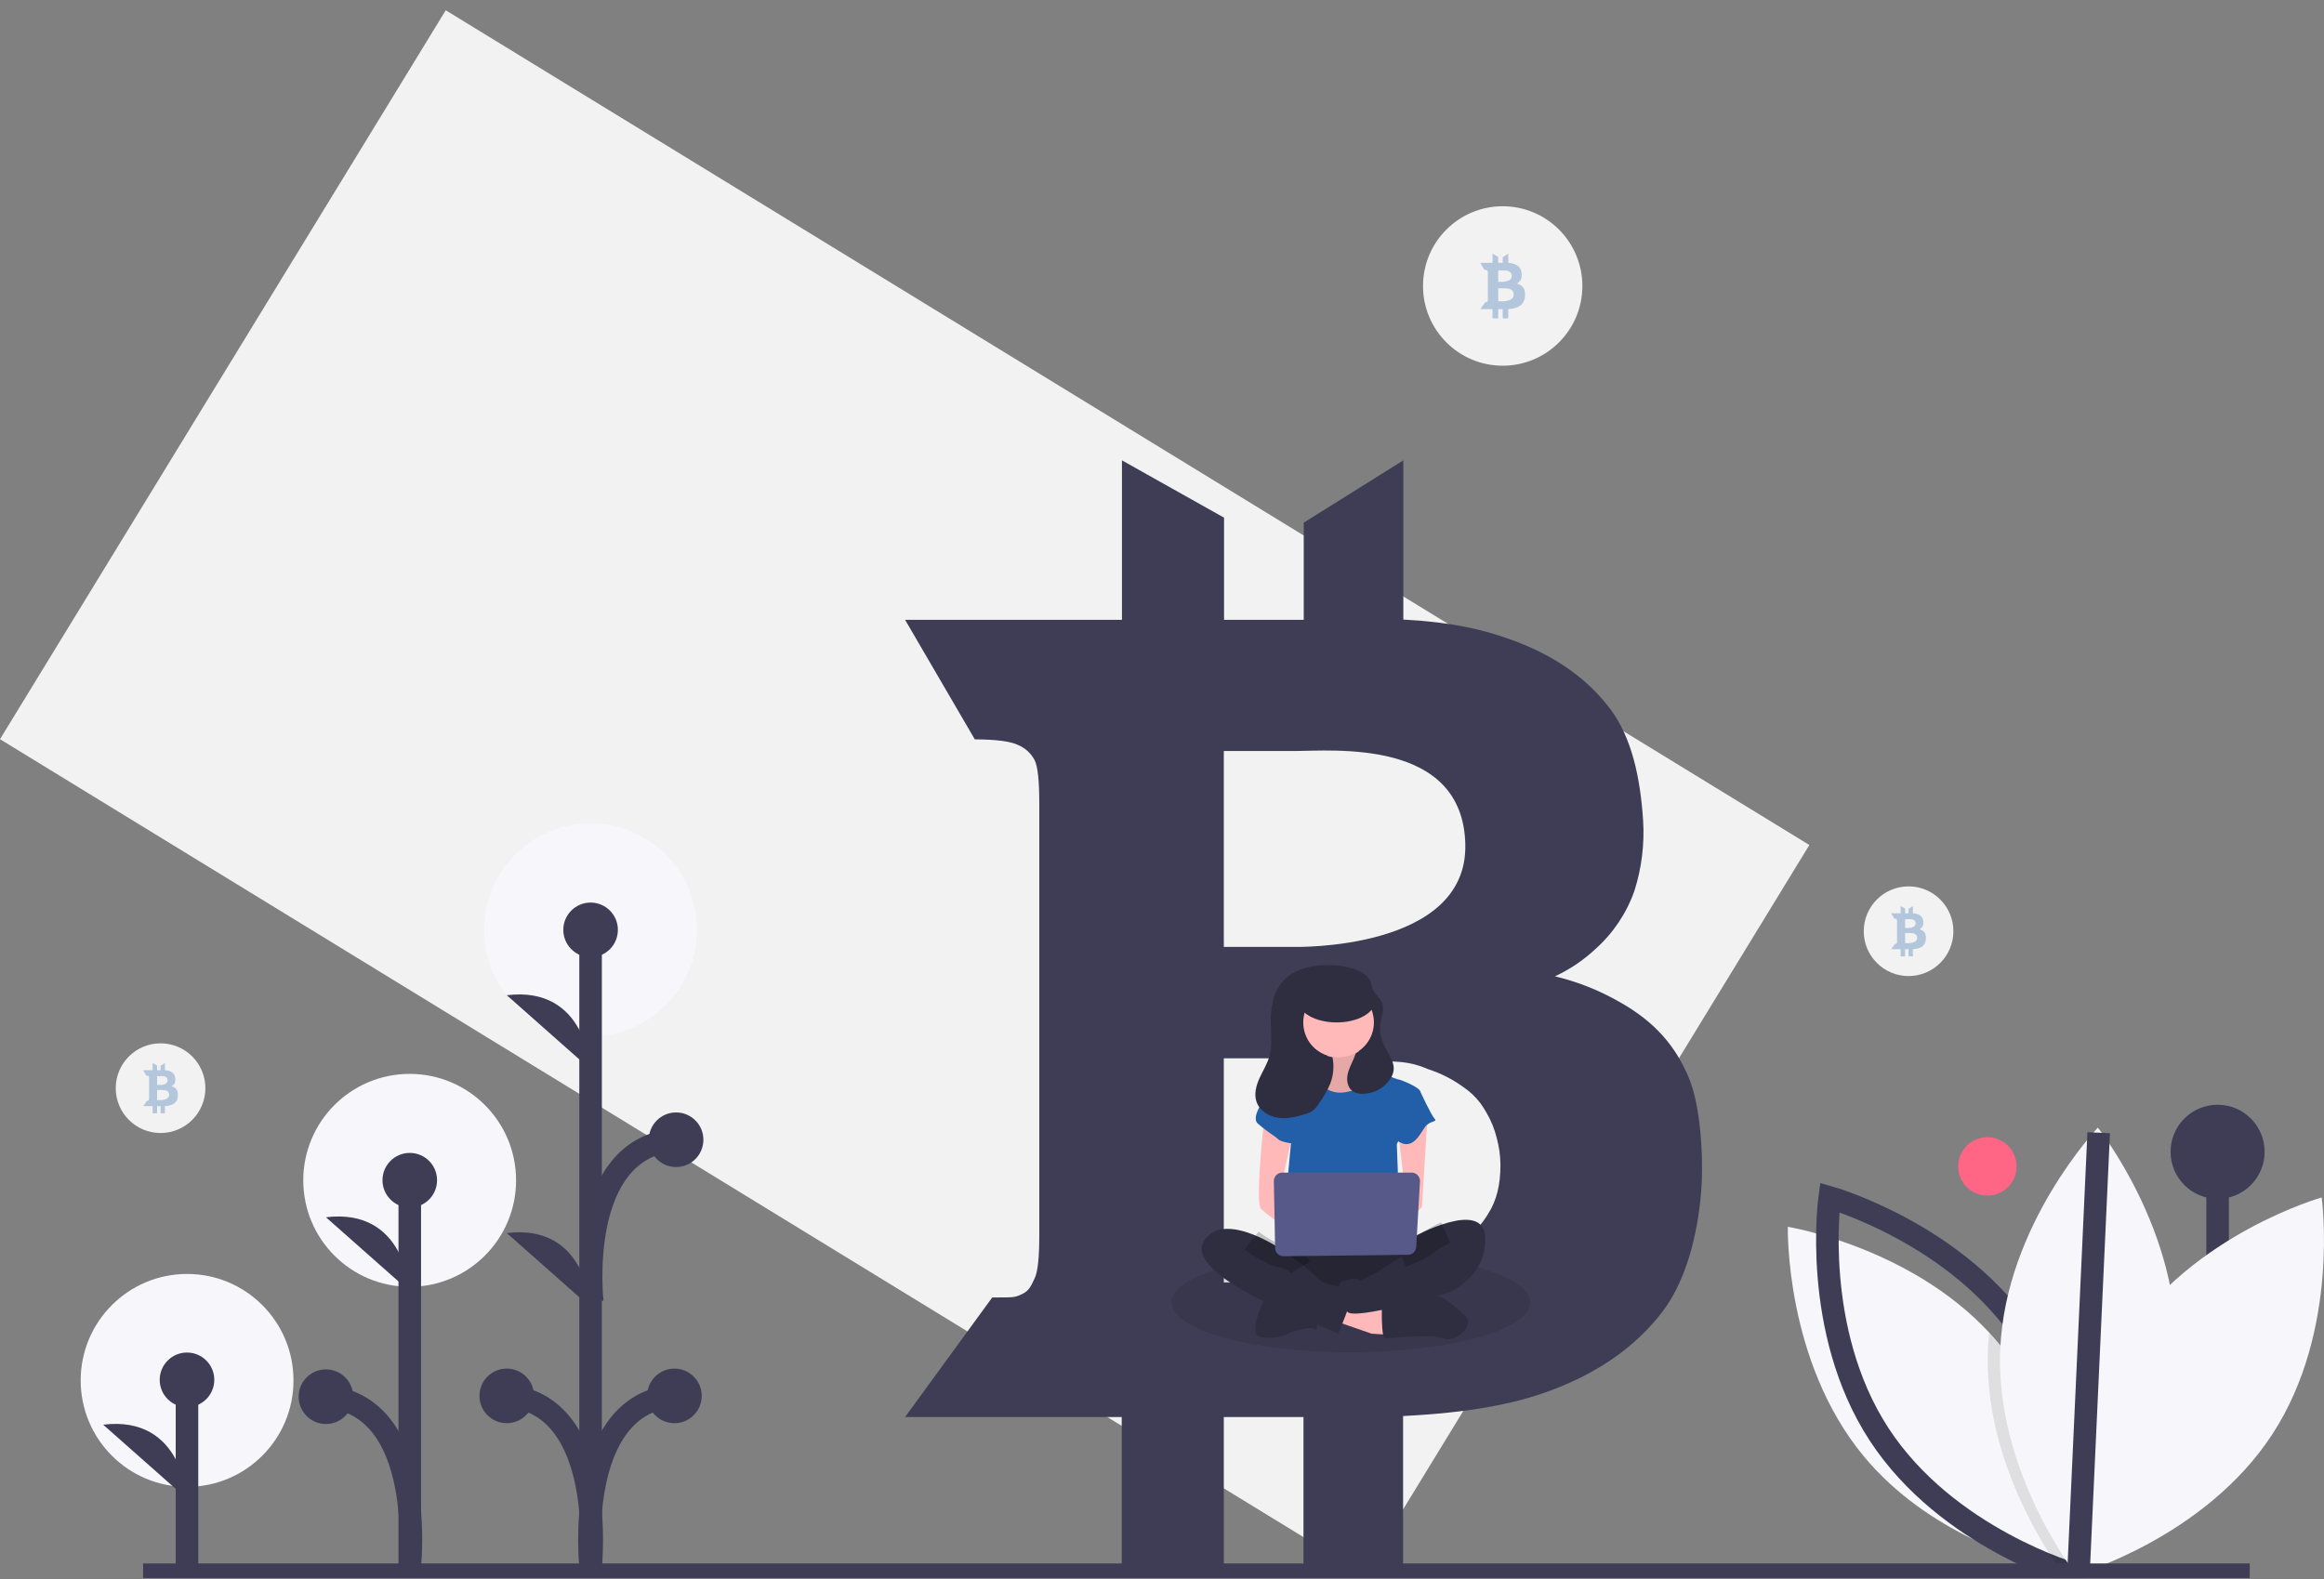 <svg width="206" height="140" viewBox="0 0 206 140" fill="none" xmlns="http://www.w3.org/2000/svg">
<rect x="0" y="0" width="206" height="140" fill="#808080" stroke="none"/>
<g clip-path="url(#clip0_521_354)">
<path d="M133.199 32.424C137.099 32.424 140.262 29.259 140.262 25.355C140.262 21.452 137.099 18.287 133.199 18.287C129.298 18.287 126.136 21.452 126.136 25.355C126.136 29.259 129.298 32.424 133.199 32.424Z" fill="#F2F2F2"/>
<path d="M160.382 74.92L39.51 0.912L1.40856e-06 65.539L120.872 139.548L160.382 74.92Z" fill="#F2F2F2"/>
<path d="M149.642 95.419C148.539 92.879 146.839 90.648 143.44 88.77C141.683 87.776 139.796 87.033 137.834 86.562C139.154 85.948 140.368 85.128 141.431 84.132C142.994 82.734 144.178 80.964 144.875 78.985C145.515 76.975 145.777 74.863 145.647 72.756C145.404 69.046 144.676 65.445 142.734 62.861C140.791 60.276 138.054 58.288 134.435 56.897C131.654 55.837 128.806 55.174 124.392 54.931V40.816L115.563 46.339V54.953H108.5V45.897L99.451 40.816V54.953H80.227L86.407 65.555C88.316 65.558 89.609 65.734 90.269 66.064C90.885 66.327 91.392 66.795 91.704 67.389C91.991 67.941 92.123 69.244 92.123 71.254V109.512C92.123 111.5 91.991 112.781 91.704 113.355C91.417 113.929 91.262 114.437 90.578 114.747C89.894 115.056 89.872 115.034 87.974 115.034H87.952L80.227 125.636H99.429V139.773H108.478V125.636H115.541V139.773H124.37V125.548C130.109 125.261 134.192 124.51 137.481 123.273C141.74 121.682 145.007 119.363 147.347 116.315C149.686 113.267 150.635 108.606 150.834 105.006C150.988 101.803 150.635 97.672 149.642 95.419ZM108.478 66.881H108.481V66.587H114.652C118.124 66.587 129.694 65.43 129.886 74.886C130.08 84.342 114.652 83.955 114.652 83.955H108.481V83.226H108.478V66.881ZM108.478 93.829H115.541C116.976 93.829 121.911 94.047 123.708 94.129C124.44 94.156 125.165 94.285 125.862 94.514C126.116 94.6 126.356 94.697 126.617 94.805C127.706 95.157 128.733 95.677 129.661 96.347C130.266 96.747 130.798 97.247 131.234 97.827C131.423 98.088 131.597 98.361 131.755 98.642C132.173 99.35 132.483 100.116 132.676 100.915C132.886 101.687 132.995 102.483 133 103.283C133 105.003 132.682 106.428 131.899 107.634C130.837 109.414 129.096 110.676 127.136 111.566C122.068 113.872 115.541 113.708 115.541 113.708H108.478V93.829Z" fill="#3F3D56"/>
<path opacity="0.3" d="M135.11 25.653C135.043 25.488 134.92 25.351 134.762 25.267C134.664 25.21 134.559 25.167 134.448 25.139C134.523 25.103 134.591 25.056 134.65 24.998C134.738 24.916 134.804 24.814 134.843 24.7C134.879 24.583 134.894 24.46 134.886 24.338C134.886 24.135 134.829 23.936 134.723 23.764C134.604 23.606 134.443 23.486 134.258 23.418C134.078 23.348 133.887 23.309 133.695 23.303V22.484L133.2 22.805V23.305H132.804V22.779L132.296 22.484V23.305H131.219L131.565 23.92C131.639 23.915 131.712 23.925 131.782 23.95C131.817 23.965 131.845 23.992 131.862 24.026C131.883 24.099 131.891 24.175 131.886 24.251V26.471C131.891 26.546 131.883 26.622 131.862 26.694C131.846 26.727 131.837 26.757 131.799 26.775C131.761 26.793 131.759 26.792 131.653 26.792H131.652L131.219 27.407H132.295V28.227H132.803V27.407H133.198V28.227H133.693V27.402C133.944 27.397 134.192 27.353 134.428 27.27C134.648 27.191 134.84 27.051 134.981 26.866C135.105 26.669 135.172 26.442 135.177 26.21C135.19 26.022 135.167 25.833 135.11 25.653ZM132.803 23.997L132.803 23.98H133.149C133.343 23.98 133.992 23.913 134.003 24.462C134.014 25.01 133.149 24.988 133.149 24.988H132.803V24.946L132.803 23.997ZM132.803 25.561H133.198C133.279 25.561 133.556 25.574 133.656 25.578C133.697 25.58 133.738 25.587 133.777 25.601C133.791 25.606 133.805 25.611 133.819 25.618C133.881 25.638 133.938 25.668 133.99 25.707C134.024 25.73 134.054 25.76 134.078 25.793C134.116 25.847 134.143 25.908 134.159 25.972C134.171 26.017 134.177 26.063 134.177 26.11C134.181 26.198 134.16 26.286 134.115 26.362C134.052 26.464 133.959 26.544 133.848 26.59C133.642 26.675 133.421 26.717 133.198 26.715H132.803V25.561Z" fill="#235FA9"/>
<path d="M176.161 106.008C177.591 106.008 178.75 104.848 178.75 103.417C178.75 101.986 177.591 100.826 176.161 100.826C174.731 100.826 173.572 101.986 173.572 103.417C173.572 104.848 174.731 106.008 176.161 106.008Z" fill="#FF6584"/>
<path d="M196.57 131.62V102.121" stroke="#3F3D56" stroke-width="2" stroke-miterlimit="10"/>
<path d="M196.57 106.292C198.872 106.292 200.738 104.425 200.738 102.121C200.738 99.817 198.872 97.949 196.57 97.949C194.268 97.949 192.401 99.817 192.401 102.121C192.401 104.425 194.268 106.292 196.57 106.292Z" fill="#3F3D56"/>
<path d="M188.36 118.638C182.339 127.878 183.989 139.631 183.989 139.631C183.989 139.631 195.401 136.402 201.422 127.161C207.443 117.921 205.793 106.168 205.793 106.168C205.793 106.168 194.381 109.397 188.36 118.638Z" fill="#F7F7FB"/>
<path d="M183.957 139.523C183.957 139.523 183.81 139.5 183.541 139.445C183.325 139.401 183.029 139.339 182.667 139.253C179.433 138.49 170.835 135.91 165.214 129.128C158.178 120.636 158.474 108.771 158.474 108.771C158.474 108.771 169.232 110.521 176.321 118.147C176.628 118.475 176.927 118.814 177.218 119.166C183.34 126.555 183.91 136.497 183.955 138.955C183.962 139.323 183.957 139.523 183.957 139.523Z" fill="#F7F7FB"/>
<path d="M179.618 118.638C185.639 127.878 183.989 139.631 183.989 139.631C183.989 139.631 172.577 136.402 166.556 127.161C160.535 117.921 162.185 106.168 162.185 106.168C162.185 106.168 173.597 109.397 179.618 118.638Z" stroke="#3F3D56" stroke-width="2" stroke-miterlimit="10"/>
<path opacity="0.1" d="M183.955 138.954C183.796 139.146 183.656 139.31 183.541 139.444C183.285 139.736 183.14 139.889 183.14 139.889C183.14 139.889 182.964 139.668 182.667 139.252C181.041 136.983 175.809 128.916 176.213 119.596C176.235 119.108 176.271 118.625 176.321 118.146C176.628 118.474 176.927 118.814 177.218 119.166C183.339 126.555 183.91 136.497 183.955 138.954Z" fill="black"/>
<path d="M192.883 120.271C192.407 131.293 184.232 139.89 184.232 139.89C184.232 139.89 176.828 130.619 177.304 119.598C177.78 108.576 185.955 99.978 185.955 99.978C185.955 99.978 193.359 109.25 192.883 120.271Z" fill="#F7F7FB"/>
<path d="M184.232 139.578L186.029 100.428" stroke="#3F3D56" stroke-width="2" stroke-miterlimit="10"/>
<path d="M12.685 139.621H199.416" stroke="#3F3D56" stroke-width="2" stroke-miterlimit="10"/>
<path d="M52.344 91.875C57.553 91.875 61.776 87.649 61.776 82.436C61.776 77.224 57.553 72.998 52.344 72.998C47.136 72.998 42.913 77.224 42.913 82.436C42.913 87.649 47.136 91.875 52.344 91.875Z" fill="#F7F7FB"/>
<path d="M36.314 114.09C41.522 114.09 45.745 109.864 45.745 104.651C45.745 99.439 41.522 95.213 36.314 95.213C31.105 95.213 26.882 99.439 26.882 104.651C26.882 109.864 31.105 114.09 36.314 114.09Z" fill="#F7F7FB"/>
<path d="M16.584 131.828C21.792 131.828 26.015 127.602 26.015 122.39C26.015 117.177 21.792 112.951 16.584 112.951C11.375 112.951 7.152 117.177 7.152 122.39C7.152 127.602 11.375 131.828 16.584 131.828Z" fill="#F7F7FB"/>
<path d="M16.575 139.459V122.338" stroke="#3F3D56" stroke-width="2" stroke-miterlimit="10"/>
<path d="M16.575 124.76C17.911 124.76 18.995 123.676 18.995 122.339C18.995 121.002 17.911 119.918 16.575 119.918C15.239 119.918 14.156 121.002 14.156 122.339C14.156 123.676 15.239 124.76 16.575 124.76Z" fill="#3F3D56"/>
<path d="M16.575 132.89C16.575 132.89 16.23 125.451 9.145 126.316L16.575 132.89Z" fill="#3F3D56"/>
<path d="M52.35 139.58V82.473" stroke="#3F3D56" stroke-width="2" stroke-miterlimit="10"/>
<path d="M52.35 84.866C53.686 84.866 54.77 83.782 54.77 82.445C54.77 81.107 53.686 80.023 52.35 80.023C51.014 80.023 49.931 81.107 49.931 82.445C49.931 83.782 51.014 84.866 52.35 84.866Z" fill="#3F3D56"/>
<path d="M44.919 126.184C46.256 126.184 47.339 125.1 47.339 123.763C47.339 122.426 46.256 121.342 44.919 121.342C43.583 121.342 42.5 122.426 42.5 123.763C42.5 125.1 43.583 126.184 44.919 126.184Z" fill="#3F3D56"/>
<path d="M52.35 94.812C52.35 94.812 52.005 87.373 44.92 88.238L52.35 94.812Z" fill="#3F3D56"/>
<path d="M52.35 115.9C52.35 115.9 52.005 108.461 44.92 109.326L52.35 115.9Z" fill="#3F3D56"/>
<path d="M52.35 138.913C52.35 138.913 53.906 124.453 44.92 123.762" stroke="#3F3D56" stroke-width="2" stroke-miterlimit="10"/>
<path d="M59.782 126.184C61.118 126.184 62.201 125.1 62.201 123.763C62.201 122.426 61.118 121.342 59.782 121.342C58.446 121.342 57.363 122.426 57.363 123.763C57.363 125.1 58.446 126.184 59.782 126.184Z" fill="#3F3D56"/>
<path d="M52.351 138.913C52.351 138.913 50.796 124.453 59.782 123.762" stroke="#3F3D56" stroke-width="2" stroke-miterlimit="10"/>
<path d="M59.929 103.473C61.265 103.473 62.349 102.389 62.349 101.052C62.349 99.715 61.265 98.631 59.929 98.631C58.593 98.631 57.51 99.715 57.51 101.052C57.51 102.389 58.593 103.473 59.929 103.473Z" fill="#3F3D56"/>
<path d="M52.499 115.431C52.499 115.431 50.943 101.743 59.929 101.051" stroke="#3F3D56" stroke-width="2" stroke-miterlimit="10"/>
<path d="M36.322 139.499V104.641" stroke="#3F3D56" stroke-width="2" stroke-miterlimit="10"/>
<path d="M36.322 107.061C37.658 107.061 38.742 105.977 38.742 104.64C38.742 103.303 37.658 102.219 36.322 102.219C34.986 102.219 33.903 103.303 33.903 104.64C33.903 105.977 34.986 107.061 36.322 107.061Z" fill="#3F3D56"/>
<path d="M36.322 114.5C36.322 114.5 35.977 107.061 28.892 107.925L36.322 114.5Z" fill="#3F3D56"/>
<path d="M36.322 138.833C36.322 138.833 37.877 124.528 28.892 123.836" stroke="#3F3D56" stroke-width="2" stroke-miterlimit="10"/>
<path d="M28.892 126.256C30.228 126.256 31.311 125.172 31.311 123.835C31.311 122.498 30.228 121.414 28.892 121.414C27.555 121.414 26.472 122.498 26.472 123.835C26.472 125.172 27.555 126.256 28.892 126.256Z" fill="#3F3D56"/>
<path d="M169.176 86.54C171.37 86.54 173.149 84.76 173.149 82.564C173.149 80.368 171.37 78.588 169.176 78.588C166.982 78.588 165.203 80.368 165.203 82.564C165.203 84.76 166.982 86.54 169.176 86.54Z" fill="#F2F2F2"/>
<path opacity="0.1" d="M127.136 111.567C122.068 113.873 115.541 113.71 115.541 113.71H108.479V112.36C111.357 111.556 115.336 111.059 119.735 111.059C122.211 111.05 124.684 111.22 127.136 111.567Z" fill="black"/>
<path opacity="0.1" d="M135.627 115.476C135.627 117.917 128.511 119.894 119.735 119.894C110.959 119.894 103.844 117.917 103.844 115.476C103.844 114.259 105.614 113.157 108.479 112.359V113.709H115.542C115.542 113.709 122.068 113.872 127.136 111.566C132.184 112.304 135.627 113.777 135.627 115.476Z" fill="black"/>
<path d="M121.765 87.969H115.003V94.748H121.765V87.969Z" fill="#2F2E41"/>
<path d="M117.518 92.764C117.518 92.764 118.077 94.724 117.098 94.864C116.49 94.959 115.914 95.199 115.419 95.564L117.238 97.945H120.596L122.695 95.845C122.695 95.845 119.896 93.744 120.456 92.484C121.016 91.224 117.518 92.764 117.518 92.764Z" fill="#FFB9B9"/>
<path opacity="0.1" d="M117.518 92.764C117.518 92.764 118.077 94.724 117.098 94.864C116.49 94.959 115.914 95.199 115.419 95.564L117.238 97.945H120.596L122.695 95.845C122.695 95.845 119.896 93.744 120.456 92.484C121.016 91.224 117.518 92.764 117.518 92.764Z" fill="black"/>
<path d="M118.357 117.127L121.575 118.247L123.814 118.388L123.674 116.427L119.057 115.061L118.357 117.127Z" fill="#FFB9B9"/>
<path d="M122.485 116.708C122.485 116.708 122.485 118.668 122.765 118.668C123.045 118.668 126.822 118.248 127.942 118.668C129.061 119.088 130.74 117.548 129.901 116.708C129.061 115.868 127.692 114.607 126.837 114.887C125.983 115.168 122.485 115.868 122.485 115.868L122.485 116.708Z" fill="#2F2E41"/>
<path d="M112.201 114.887C112.201 114.887 110.522 118.247 111.641 118.527C112.76 118.807 114.02 118.387 114.16 118.247C114.3 118.107 116.258 117.547 116.538 117.827C116.818 118.107 116.818 116.707 116.818 116.707L112.201 114.887Z" fill="#2F2E41"/>
<path d="M113.6 110.266C113.6 110.266 110.941 113.906 112.9 114.886C114.859 115.867 124.234 115.867 124.933 114.886C125.633 113.906 125.913 110.826 124.933 110.546C123.954 110.266 113.6 110.266 113.6 110.266Z" fill="#2F2E41"/>
<path opacity="0.2" d="M113.6 110.266C113.6 110.266 110.941 113.906 112.9 114.886C114.859 115.867 124.234 115.867 124.933 114.886C125.633 113.906 125.913 110.826 124.933 110.546C123.954 110.266 113.6 110.266 113.6 110.266Z" fill="black"/>
<path d="M118.637 93.744C120.414 93.744 121.855 92.302 121.855 90.523C121.855 88.745 120.414 87.303 118.637 87.303C116.86 87.303 115.419 88.745 115.419 90.523C115.419 92.302 116.86 93.744 118.637 93.744Z" fill="#FFB9B9"/>
<path d="M113.6 95.564L116.398 95.004C116.398 95.004 117.098 97.244 119.337 96.824C121.575 96.404 122.135 95.004 122.135 95.004C122.135 95.004 123.814 95.704 123.954 95.704C124.094 95.704 125.913 96.404 125.913 96.824C125.913 97.244 123.814 101.445 123.814 101.445L124.094 109.007L113.74 108.726L114.439 101.305L113.6 95.564Z" fill="#235FA9"/>
<path d="M112.061 99.205C112.061 99.205 111.221 106.626 111.781 107.187C112.341 107.747 114.579 109.287 114.579 109.287V107.607L113.46 105.506L114.579 100.605L112.061 99.205Z" fill="#FFB9B9"/>
<path d="M126.542 98.994C126.542 98.994 126.053 106.626 126.053 106.906C126.053 107.186 124.793 108.166 124.374 108.166C123.954 108.166 123.674 107.466 123.674 107.466L124.654 106.346L123.954 100.604L126.542 98.994Z" fill="#FFB9B9"/>
<path d="M125.213 109.706C125.213 109.706 131.51 106.206 131.65 109.706C131.79 113.207 128.431 114.607 128.431 114.607C128.431 114.607 119.756 117.21 119.407 116.259C119.057 115.307 118.357 113.767 118.917 113.627C119.477 113.487 120.176 113.207 120.456 113.487C120.736 113.767 124.234 111.387 124.234 111.387L125.213 109.706Z" fill="#2F2E41"/>
<path opacity="0.2" d="M128.152 109.287C128.152 109.287 126.892 109.847 126.473 110.267C126.053 110.687 124.234 111.387 124.234 111.387" stroke="black" stroke-width="2" stroke-miterlimit="10"/>
<path d="M114.439 95.844L113.6 95.564C113.6 95.564 110.522 98.785 111.501 99.625C112.48 100.465 113.04 100.745 113.32 101.025C113.6 101.306 114.999 101.446 114.999 101.446L114.439 95.844Z" fill="#235FA9"/>
<path d="M124.653 96.543L125.913 96.823C125.913 96.823 126.892 98.923 127.172 99.204C127.452 99.484 126.752 99.344 126.332 99.904C125.913 100.464 125.493 101.444 124.653 101.444C123.814 101.444 122.695 100.044 122.695 100.044L124.653 96.543Z" fill="#235FA9"/>
<path d="M113.88 110.966C113.88 110.966 108.563 107.186 106.744 109.986C104.925 112.787 114.579 116.567 115.979 117.128C117.378 117.688 118.637 118.248 118.637 118.248C118.637 118.248 119.896 115.167 119.896 114.607C119.896 114.047 118.917 114.047 118.637 114.047C118.357 114.047 117.098 113.767 116.818 113.347C116.538 112.927 113.88 110.966 113.88 110.966Z" fill="#2F2E41"/>
<path opacity="0.2" d="M110.941 109.986C110.941 109.986 112.341 111.107 113.6 111.387C114.859 111.667 115.279 112.367 115.279 112.367" stroke="black" stroke-width="2" stroke-miterlimit="10"/>
<path d="M112.914 104.721L113.026 110.65C113.03 110.846 113.111 111.032 113.251 111.168C113.392 111.305 113.58 111.38 113.776 111.378L124.801 111.254C124.989 111.252 125.169 111.179 125.305 111.049C125.44 110.919 125.522 110.742 125.533 110.555L125.867 104.75C125.873 104.649 125.858 104.548 125.824 104.453C125.789 104.358 125.736 104.271 125.666 104.198C125.597 104.124 125.513 104.066 125.421 104.026C125.328 103.985 125.228 103.965 125.127 103.965H113.656C113.557 103.965 113.46 103.985 113.369 104.023C113.278 104.061 113.196 104.117 113.127 104.187C113.058 104.258 113.003 104.341 112.967 104.433C112.93 104.524 112.913 104.622 112.914 104.721Z" fill="#575A89"/>
<path d="M111.639 95.6C111.939 94.937 112.343 94.314 112.535 93.612C112.766 92.771 112.676 91.88 112.649 91.008C112.605 90.237 112.67 89.463 112.844 88.71C113.019 87.954 113.414 87.266 113.979 86.733C115.445 85.423 118.128 85.329 119.919 85.874C120.625 86.089 121.377 86.499 121.552 87.216C121.578 87.324 121.59 87.436 121.619 87.543C121.766 88.077 122.312 88.415 122.509 88.933C122.764 89.602 122.371 90.33 122.32 91.045C122.26 91.879 122.669 92.667 123.073 93.399C123.313 93.834 123.563 94.298 123.539 94.795C123.519 95.066 123.437 95.33 123.298 95.564C123.041 95.989 122.68 96.341 122.249 96.588C121.818 96.835 121.332 96.969 120.836 96.977C120.513 97.002 120.19 96.926 119.913 96.759C119.476 96.457 119.348 95.851 119.44 95.328C119.531 94.805 119.796 94.332 120.004 93.844C120.067 93.694 120.125 93.541 120.178 93.387C120.823 93.027 121.319 92.451 121.581 91.76C121.842 91.069 121.85 90.307 121.605 89.611C121.36 88.914 120.877 88.326 120.241 87.951C119.604 87.576 118.856 87.439 118.128 87.562C117.401 87.686 116.74 88.062 116.263 88.626C115.786 89.19 115.523 89.904 115.521 90.643C115.519 91.382 115.778 92.098 116.252 92.664C116.727 93.23 117.386 93.611 118.113 93.738C118.27 94.528 118.198 95.347 117.907 96.098C117.643 96.709 117.311 97.289 116.917 97.826C116.756 98.101 116.542 98.341 116.286 98.532C116.118 98.632 115.937 98.709 115.749 98.762C114.959 99.016 114.126 99.221 113.304 99.107C112.482 98.992 111.667 98.496 111.387 97.714C111.142 97.029 111.339 96.263 111.639 95.6Z" fill="#2F2E41"/>
<path d="M118.481 90.651C120.367 90.651 121.896 89.784 121.896 88.714C121.896 87.644 120.367 86.777 118.481 86.777C116.595 86.777 115.066 87.644 115.066 88.714C115.066 89.784 116.595 90.651 118.481 90.651Z" fill="#2F2E41"/>
<path opacity="0.3" d="M170.661 82.794C170.609 82.666 170.513 82.56 170.391 82.495C170.314 82.45 170.232 82.416 170.146 82.395C170.204 82.367 170.257 82.33 170.303 82.285C170.372 82.222 170.423 82.142 170.453 82.053C170.481 81.963 170.492 81.867 170.487 81.772C170.486 81.615 170.442 81.46 170.36 81.326C170.268 81.204 170.142 81.11 169.998 81.057C169.859 81.003 169.711 80.973 169.561 80.969V80.332L169.176 80.581V80.97H168.869V80.561L168.474 80.332V80.97H167.637L167.906 81.448C167.963 81.444 168.02 81.452 168.074 81.471C168.102 81.483 168.124 81.504 168.137 81.53C168.153 81.587 168.16 81.646 168.155 81.705V83.43C168.159 83.488 168.153 83.547 168.137 83.603C168.124 83.629 168.118 83.652 168.088 83.666C168.058 83.68 168.057 83.679 167.974 83.679H167.973L167.637 84.157H168.473V84.795H168.868V84.157H169.175V84.795H169.56V84.153C169.755 84.15 169.947 84.115 170.131 84.051C170.302 83.99 170.451 83.881 170.561 83.737C170.657 83.584 170.709 83.407 170.713 83.227C170.723 83.081 170.705 82.934 170.661 82.794ZM168.868 81.507L168.868 81.494H169.137C169.288 81.494 169.792 81.442 169.8 81.868C169.809 82.295 169.137 82.278 169.137 82.278H168.868V82.245L168.868 81.507ZM168.868 82.723H169.175C169.238 82.723 169.453 82.733 169.531 82.736C169.563 82.737 169.595 82.743 169.625 82.754C169.636 82.757 169.646 82.762 169.658 82.767C169.705 82.783 169.75 82.806 169.79 82.836C169.817 82.855 169.84 82.877 169.859 82.903C169.888 82.945 169.909 82.993 169.922 83.042C169.931 83.077 169.936 83.113 169.936 83.149C169.939 83.218 169.922 83.286 169.888 83.345C169.839 83.424 169.766 83.486 169.68 83.523C169.52 83.588 169.348 83.621 169.175 83.619H168.868V82.723Z" fill="#235FA9"/>
<path d="M14.232 100.456C16.427 100.456 18.205 98.676 18.205 96.48C18.205 94.284 16.427 92.504 14.232 92.504C12.038 92.504 10.259 94.284 10.259 96.48C10.259 98.676 12.038 100.456 14.232 100.456Z" fill="#F2F2F2"/>
<path opacity="0.3" d="M15.717 96.71C15.665 96.582 15.57 96.476 15.447 96.411C15.371 96.366 15.289 96.332 15.203 96.311C15.261 96.283 15.314 96.246 15.36 96.201C15.428 96.138 15.48 96.058 15.51 95.969C15.538 95.879 15.549 95.783 15.543 95.689C15.543 95.531 15.499 95.376 15.416 95.242C15.325 95.12 15.199 95.026 15.055 94.973C14.915 94.919 14.767 94.889 14.617 94.885V94.248L14.233 94.497V94.886H13.925V94.477L13.531 94.248V94.886H12.694L12.963 95.364C13.02 95.36 13.077 95.368 13.131 95.387C13.158 95.399 13.18 95.42 13.194 95.446C13.21 95.503 13.216 95.562 13.212 95.621V97.346C13.216 97.404 13.21 97.463 13.194 97.519C13.181 97.545 13.174 97.568 13.145 97.582C13.115 97.596 13.114 97.595 13.031 97.595H13.03L12.694 98.073H13.53V98.711H13.924V98.073H14.232V98.711H14.617V98.069C14.811 98.066 15.004 98.031 15.188 97.967C15.358 97.906 15.507 97.797 15.617 97.653C15.713 97.5 15.766 97.323 15.769 97.143C15.78 96.997 15.762 96.85 15.717 96.71ZM13.924 95.424L13.924 95.41H14.193C14.345 95.41 14.848 95.358 14.857 95.784C14.865 96.211 14.193 96.194 14.193 96.194H13.924V96.161L13.924 95.424ZM13.924 96.639H14.232C14.294 96.639 14.509 96.649 14.588 96.652C14.62 96.653 14.651 96.659 14.682 96.67C14.693 96.674 14.703 96.678 14.714 96.683C14.762 96.699 14.807 96.722 14.847 96.752C14.873 96.77 14.897 96.793 14.916 96.819C14.945 96.861 14.966 96.909 14.978 96.958C14.988 96.993 14.992 97.029 14.992 97.065C14.996 97.134 14.979 97.202 14.944 97.261C14.895 97.34 14.823 97.402 14.737 97.439C14.577 97.504 14.405 97.537 14.232 97.535H13.924L13.924 96.639Z" fill="#235FA9"/>
</g>
<defs>
<clipPath id="clip0_521_354">
<rect width="206" height="139" fill="white" transform="translate(0 0.912)"/>
</clipPath>
</defs>
</svg>

